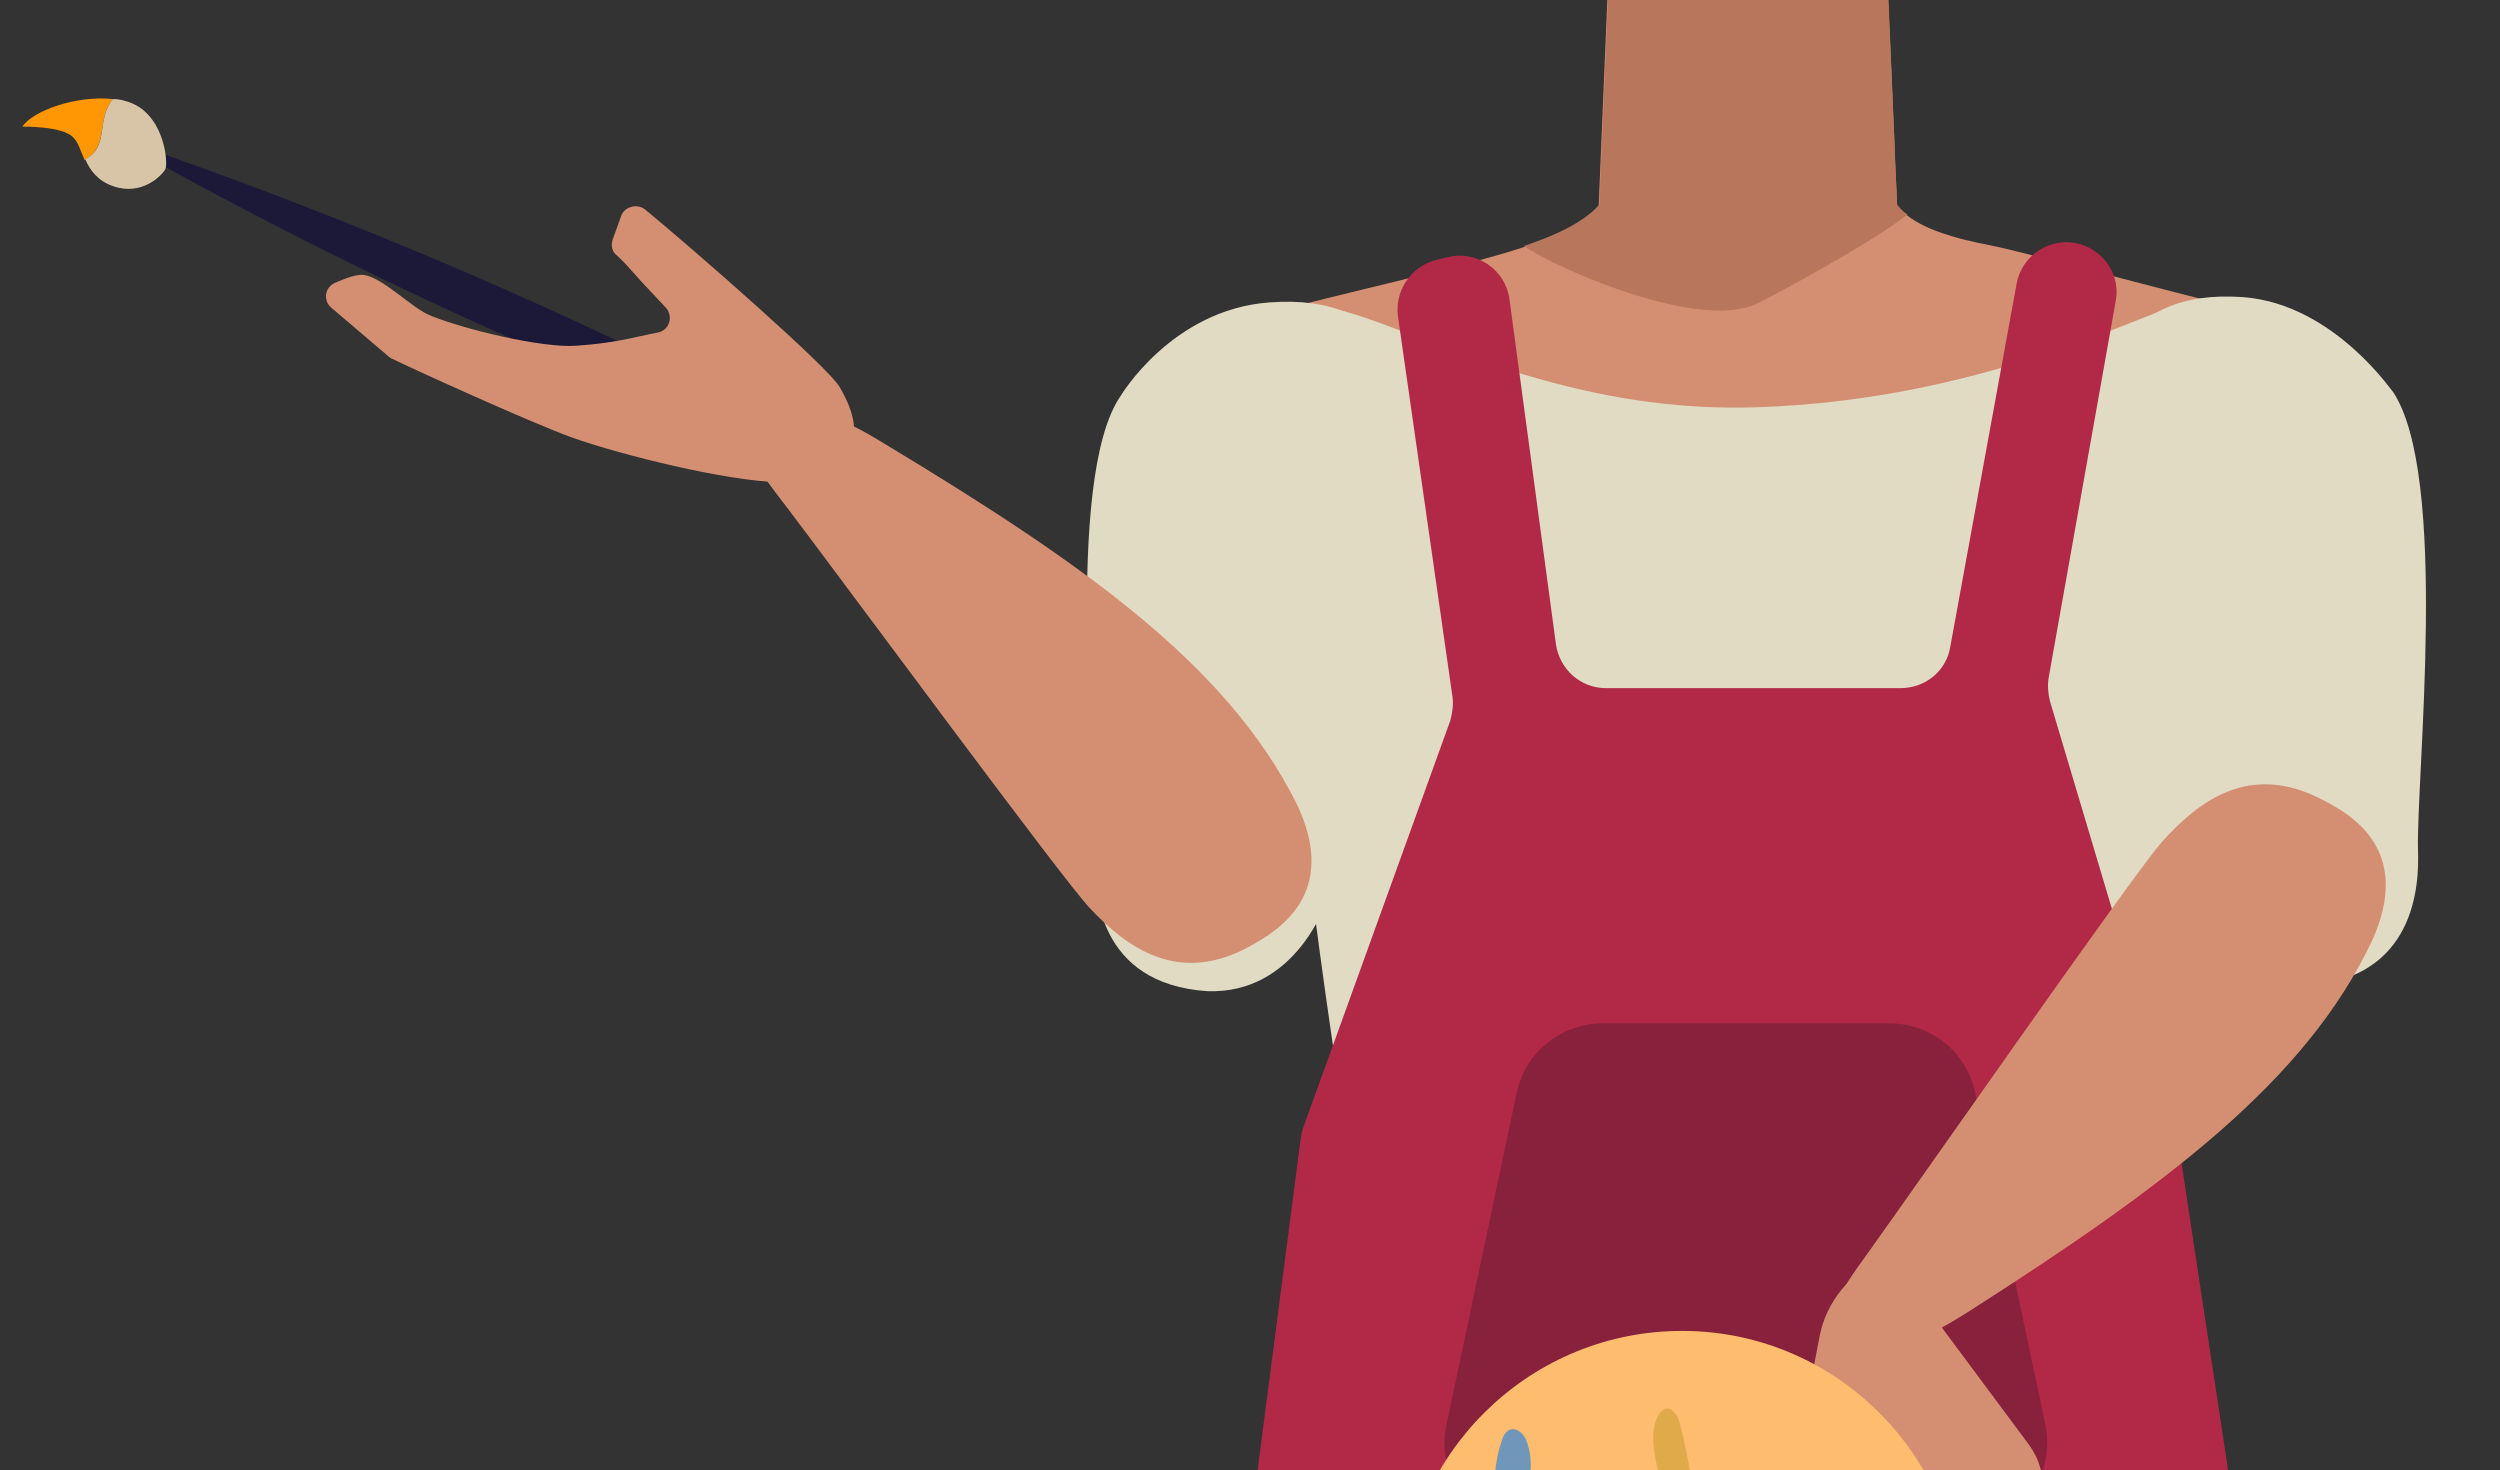 <?xml version="1.0" encoding="utf-8"?>
<!-- Generator: Adobe Illustrator 26.0.3, SVG Export Plug-In . SVG Version: 6.00 Build 0)  -->
<svg version="1.1" id="Calque_1" xmlns="http://www.w3.org/2000/svg" xmlns:xlink="http://www.w3.org/1999/xlink" x="0px" y="0px"
	 viewBox="0 0 381.1 224.1" style="enable-background:new 0 0 381.1 224.1;" xml:space="preserve">
<rect x="0" y="0" width="381.1" height="224.1" fill="#333333" stroke="none"/>
<style type="text/css">
	.st0{fill:#1C1938;}
	.st1{fill:#FF9603;}
	.st2{fill:#D8C5A7;}
	.st3{fill:#D48F72;}
	.st4{fill:#B8775C;}
	.st5{fill:#E1DBC4;}
	.st6{fill:#B22947;}
	.st7{fill:#87213C;}
	.st8{fill:#FEBC6E;}
	.st9{fill:#FFFFFF;}
	.st10{fill:#35912D;}
	.st11{fill:#E0AA4B;}
	.st12{fill:#7097BA;}
	.st13{fill:#BA3E35;}
</style>
<g>
	<path class="st0" d="M16.5,20.6c42.6,14.4,84,32.8,123.1,55C96.9,61.3,55.6,42.8,16.5,20.6L16.5,20.6z"/>
</g>
<path class="st1" d="M17.2,15.1c-5.6-0.6-12.2,1.8-13.8,4.2c0,0,6.3-0.1,7.8,1.7c0.8,0.8,1.1,2.1,1.7,3.4
	C16.7,22.3,14.6,18.3,17.2,15.1z"/>
<path class="st2" d="M13,24.3c0.7,1.6,1.9,3.3,4.3,4.1c4.4,1.5,7.4-1.7,7.9-2.6c0.5-1-0.2-8.9-6.1-10.4c-0.6-0.2-1.2-0.3-1.9-0.3
	C14.6,18.3,16.7,22.3,13,24.3z"/>
<path class="st3" d="M94.7,32.9l-1.3,3.6c-0.3,0.9-0.1,1.9,0.6,2.4c0.9,0.8,1.8,1.8,2.5,2.6c1.1,1.3,4,4.3,5,5.4
	c0.3,0.3,0.4,0.6,0.5,0.9l0,0c0.4,1.3-0.4,2.7-1.8,2.9c-4,0.8-6.5,1.6-12.3,2c-5.2,0.4-17.2-2.5-22.3-4.6c-2.8-1.1-7.2-5.8-10.2-6.2
	c-1-0.1-2.7,0.5-4.3,1.2s-1.9,2.7-0.6,3.8l8.8,7.5c0.2,0.1,0.3,0.3,0.5,0.3c2.4,1.2,20.8,9.6,27.4,12c7.6,2.7,23.5,6.6,31.4,6.8
	c2.5,0,7.6,0.1,10.5-4.1c2.4-3.6,0.4-7.8-1.1-10.4C126.3,56,105.7,38,98.3,31.9C97.1,31,95.2,31.5,94.7,32.9z"/>
<g id="Calque_1_00000135671376874874536320000007383502615432167837_">
	<g id="Calque_12">
		<path class="st3" d="M344.1,81.8c0,0-0.1,4.2-10.1,10.8c-11.8,7.9-7.5,23.2-9.1,31.1c-1.1,5.3-10.7,18.7-14.8,18
			c-11.7-2.2-18.3-17.5-28.9-22.1c-6.2-2.6-8.9-5.1-14.8-2.2c-6-3-8.7-0.5-14.8,2.2c-10.6,4.5-17.1,20-28.9,22.1
			c-4.2,0.8-13.7-12.7-14.8-18c-1.6-7.9,2.7-23.2-9.1-31.1c-10-6.6-12.6-11.9-12.6-11.9c-7.6-18.5-6.6-28.9,4.2-32.1
			c10.8-3.2,31.8-7.6,41.8-10.9c5.1-1.7,9.2-3.7,11.5-6.3l1.7-40.4l19.8-0.6h2.4L283.1-9l4.3,0.1l0.8,17l0.6,14v0.5l0.4,8.9
			c0.4,0.5,1,1,1.6,1.4c2.9,2.2,7.4,3.5,12.6,4.5c7,1.4,33,8.7,40.9,10.2c3.4,0.6-3-1,0,0C355,50.6,351.7,63.3,344.1,81.8z"/>
		<path class="st4" d="M290.8,32.7c-5.8,4.5-20.3,12.3-23,13.6c-8.9,4.2-30.6-5.4-35.5-8.8c5.1-1.7,9.2-3.7,11.5-6.3L245.5-9h42
			l1.3,30.8v0.5l0.4,8.9C289.6,31.7,290.1,32.3,290.8,32.7z"/>
	</g>
</g>
<path class="st5" d="M321,194.1c16-38.3,24.6-145,14.1-148.2c-3.7-1.1-29.4,15.1-67.8,16.2c-42.3,1.2-69-25.6-72.4-11.1
	c-4.9,20.7,9.6,128.4,17.4,158.5c8.1,31.5,55.6,1.5,55.6,1.5S308.4,224.2,321,194.1z"/>
<path class="st5" d="M213,54.4c9.7,14.6-1,22.9-4.4,30.3c-5.5,11.8-2.9,36.1-5,48.1c-1,5.6-6.4,18.7-19.5,18.3l0,0
	c-16.8-1.1-17.4-15.3-17.2-20.7c0.3-11.1-4.8-57.3,3.9-70c0,0,7.8-13.2,22.7-14.3C203.1,45.4,209,48.3,213,54.4L213,54.4z"/>
<path class="st3" d="M190.8,144.1c-11.1,6.3-19.1,0.3-24.7-5.7c-4-4.2-37-49-46.1-61c-5.2-6.8-8.2-10.3-2.3-13.8
	c5.3-3.2,13.6,1.9,16.9,3.9c30.7,18.5,52.4,33.8,63,54.9C204.4,136.4,194.5,142,190.8,144.1z"/>
<path class="st5" d="M322.5,53.6c-9.7,14.6,1,22.9,4.4,30.3c5.5,11.8,2.9,36.1,5,48.1c1,5.6,6.4,18.7,19.5,18.3l0,0
	c16.8-1.1,17.4-15.3,17.2-20.7c-0.3-11.1,4.8-57.3-3.9-70c0.6,1.1-8.5-13.2-22.7-14.3C332.5,44.6,326.5,47.6,322.5,53.6L322.5,53.6z
	"/>
<path class="st6" d="M213.1,48.2l8.3,57.9c0.2,1.3,0,2.5-0.3,3.7l-22.4,62c-0.2,0.5-0.3,1.1-0.4,1.6l-7.6,58.5
	c-0.2,1.6,0.1,3.2,0.9,4.7l1.1,2.1c1.3,2.5,3.9,4,6.7,4h131.1c3.5,0,6.6-2.4,7.5-5.7l1.9-7.6c0.2-1,0.3-2.1,0.1-3l-8.3-54.7
	c0-0.3-0.1-0.6-0.2-1.1l-19-63.7c-0.3-1.2-0.4-2.4-0.2-3.6L322.5,46c0.8-3.9-1.6-7.7-5.5-8.8l0,0c-4.3-1.2-8.8,1.6-9.6,6.1
	l-10.1,55.3c-0.6,3.7-3.8,6.3-7.6,6.3h-44.9c-3.8,0-7-2.8-7.6-6.6l-7.1-52.7c-0.6-4.5-5-7.5-9.4-6.4l-1.7,0.4
	C215.1,40.6,212.6,44.3,213.1,48.2z"/>
<path class="st7" d="M298.6,233.4h-65c-8.5,0-14.9-7.9-13.1-16.2l10.7-50.6c1.3-6.2,6.8-10.6,13.1-10.6H288
	c6.4,0,11.8,4.4,13.1,10.6l10.7,50.6C313.5,225.5,307.1,233.4,298.6,233.4z"/>
<path class="st3" d="M277,215.8l3.8,10.8c0.1,0.2,0.2,0.4,0.2,0.6l8,15.4c0.3,2.1,2.4,3.5,4.4,2.9c0.3-0.1,0.8-0.3,1.1-0.4
	c1.3-1,1.7-2.7,1.1-4.2l-4.8-10.8c0.1-2.6,2.8-4.3,5.2-3.2l4.3,1.9c0.6,0.3,1.2,0.9,1.6,1.5l5.2,11c1.1,1.6,1.1,3.7,0.3,5.4l-2.8,8
	c-0.5,1.3-0.3,3.1,1,4c1.6,1.1,3.8,0.4,4.7-1.2c0,0,3.9-8.2,5.3-11.3c0.2-0.4,0.4-1.1,0.9-1.5c0.6-1,0.9-2.3,0.3-3.5l-6.1-18.4l0,0
	c-0.4-1.1-1.1-2.2-1.8-3.1l-19.4-26.1l-1.1-1.2c-1.6-2.1-5.1,1.2-7.6,4.1c-1.7,2.1-2.9,4.5-3.4,7.1l-1,5.2
	C276,211.3,276.2,213.5,277,215.8z"/>
<path class="st8" d="M213.7,244.4c-0.5,24,18.7,43.6,42.6,43.6c4.8,0,9.2-0.8,13.4-2.2c3.9-1.3,6.8-4.5,7.7-8.5
	c2.7-12.4-2.8-31.3,3-33.6c4.3-1.8,7.9,2.8,11.6,5.4c2.9,2.1,7,0,7-3.6l0,0c0-23.8-19.7-43.2-43.6-42.6
	C232.7,203.4,214.3,221.8,213.7,244.4z M286.2,237.4c0-2.6,2.1-4.8,4.8-4.8c2.6,0,4.8,2.1,4.8,4.8s-2.1,4.8-4.8,4.8
	C288.2,242.2,286.2,240.2,286.2,237.4z"/>
<path class="st3" d="M286.9,238.2l3.2,6.4c0.3,0.8,0.6,1.5,1,2.3c0.6,1.6,2.4,2.6,4.1,2.1c0.3-0.1,0.8-0.3,1.1-0.4
	c1.3-1,1.7-2.7,1.1-4.2l-4.1-8.4C291.1,236.8,289.1,237.4,286.9,238.2z"/>
<g>
	<g>
		<path class="st9" d="M272.9,240.8c3.1,0.5,3.8-10.9,0-11.5c-1.6-0.3-3.6-1.1-5.2-0.3c-3.8,1.8-3.5,7.9-2.8,11.1
			c0.6,3.1,1.2,6.3,1.8,9.4c0.3,1.7,1.8,4,3.5,2.1c1.8-1.9,1.4-5.6,1-7.9c-0.4-2.6-1-5-1.4-7.5c-0.1-0.5-0.1-1.1-0.3-1.7
			c-0.1-0.2-0.1-0.3-0.1-0.3c-0.1,1.9-0.2,4.1-0.3,6.1c0.2-0.1,0.4,0,0.6,0C270.6,240.6,271.8,240.6,272.9,240.8L272.9,240.8z"/>
	</g>
</g>
<g>
	<g>
		<path class="st10" d="M236.2,241.2c-2.8-1.8-4.3,9.2-1.4,11.1c1.8,1.3,3.8,2.6,5.6,4c0.2-3.9,0.4-7.7,0.6-11.5
			c-3.9-0.4-7.9-1-11.8-1.4c-3.4-0.3-3.2,10.2-0.6,11.5c5.5,2.7,10.9,5.5,16.4,8.2c0.2-3.9,0.4-7.7,0.6-11.5
			c-4.5,0.1-9.1,0.2-13.6,0.3c-3.7,0.1-3.5,11.7,0,11.7c4.5-0.1,9.1-0.2,13.6-0.3c3.6-0.1,3.4-10.2,0.6-11.5
			c-5.5-2.7-10.9-5.5-16.4-8.2c-0.2,3.9-0.4,7.7-0.6,11.5c3.9,0.4,7.9,1,11.8,1.4c1.9,0.3,2.5-3.8,2.6-5c0.2-1.8,0-5.1-1.8-6.4
			C240,243.9,238,242.6,236.2,241.2L236.2,241.2z"/>
	</g>
</g>
<g>
	<g>
		<path class="st11" d="M256.1,217.1c-0.3-1.4-1.6-3.4-3-1.8c-1.4,1.8-1.2,4.8-0.8,6.8c0.5,2.6,1.1,5.2,1.7,7.9
			c0.3,1.3,1.6,3.5,3,1.8c1.4-1.8,1.2-4.8,0.8-6.8C257.3,222.4,256.8,219.8,256.1,217.1L256.1,217.1z"/>
	</g>
</g>
<g>
	<g>
		<path class="st12" d="M232.6,227.6c0.9-2.5,1.1-5.6,0-8.2c-0.9-1.8-2.8-2.3-3.6,0c-1.8,5.1-1.8,12.3,2.2,16.3
			c2.9,2.9,7.7,3.7,11.6,4.9c3.9,1.2,4.4-10.2,1.3-11.3c-2.3-0.8-4.4-1.4-6.6-2.2c-1.3-0.3-2.8-0.9-3.9-1.8
			c-0.3-0.3-0.4-0.4-0.6-0.8c-0.3-0.3-0.1,0.4,0,0.1c0.1-0.5,0.1,1.1,0.1,1.2c-0.1-1.2-0.1,1.3,0,0.3
			C232.6,228.6,233.5,224.7,232.6,227.6L232.6,227.6z"/>
	</g>
</g>
<g>
	<g>
		<path class="st13" d="M263.1,268.6c1.9,1.3,3-3.1,3.2-4c0.3-2.2,0.2-5.7-1.8-7.1c-2.8-1.9-6.9-3.2-9.5-0.3
			c-3.1,3.4-3.8,8.7-4.1,13c-0.1,1.2,0.3,5.8,2.6,5.7c2.3,0,2.5-4.2,2.6-5.7c-0.2,2.7-0.1,1.1,0,0.4c0,0,0.1-1.1,0-0.3
			c-0.1,0.8,0.2-0.6,0.2-0.6c0.1-0.4,0.4-1.8,1.4-2.4C259.2,266.2,261.8,267.6,263.1,268.6L263.1,268.6z"/>
	</g>
</g>
<path class="st3" d="M354.2,122c-11.3-6-19.1,0.2-24.6,6.3c-3.9,4.3-35.7,49.9-44.5,62.2c-5,7-7.9,10.5-1.9,13.8
	c5.3,3.1,13.6-2.3,16.8-4.3c30.2-19.3,51.5-35.2,61.6-56.6C368,129.3,358,124,354.2,122z"/>
</svg>
